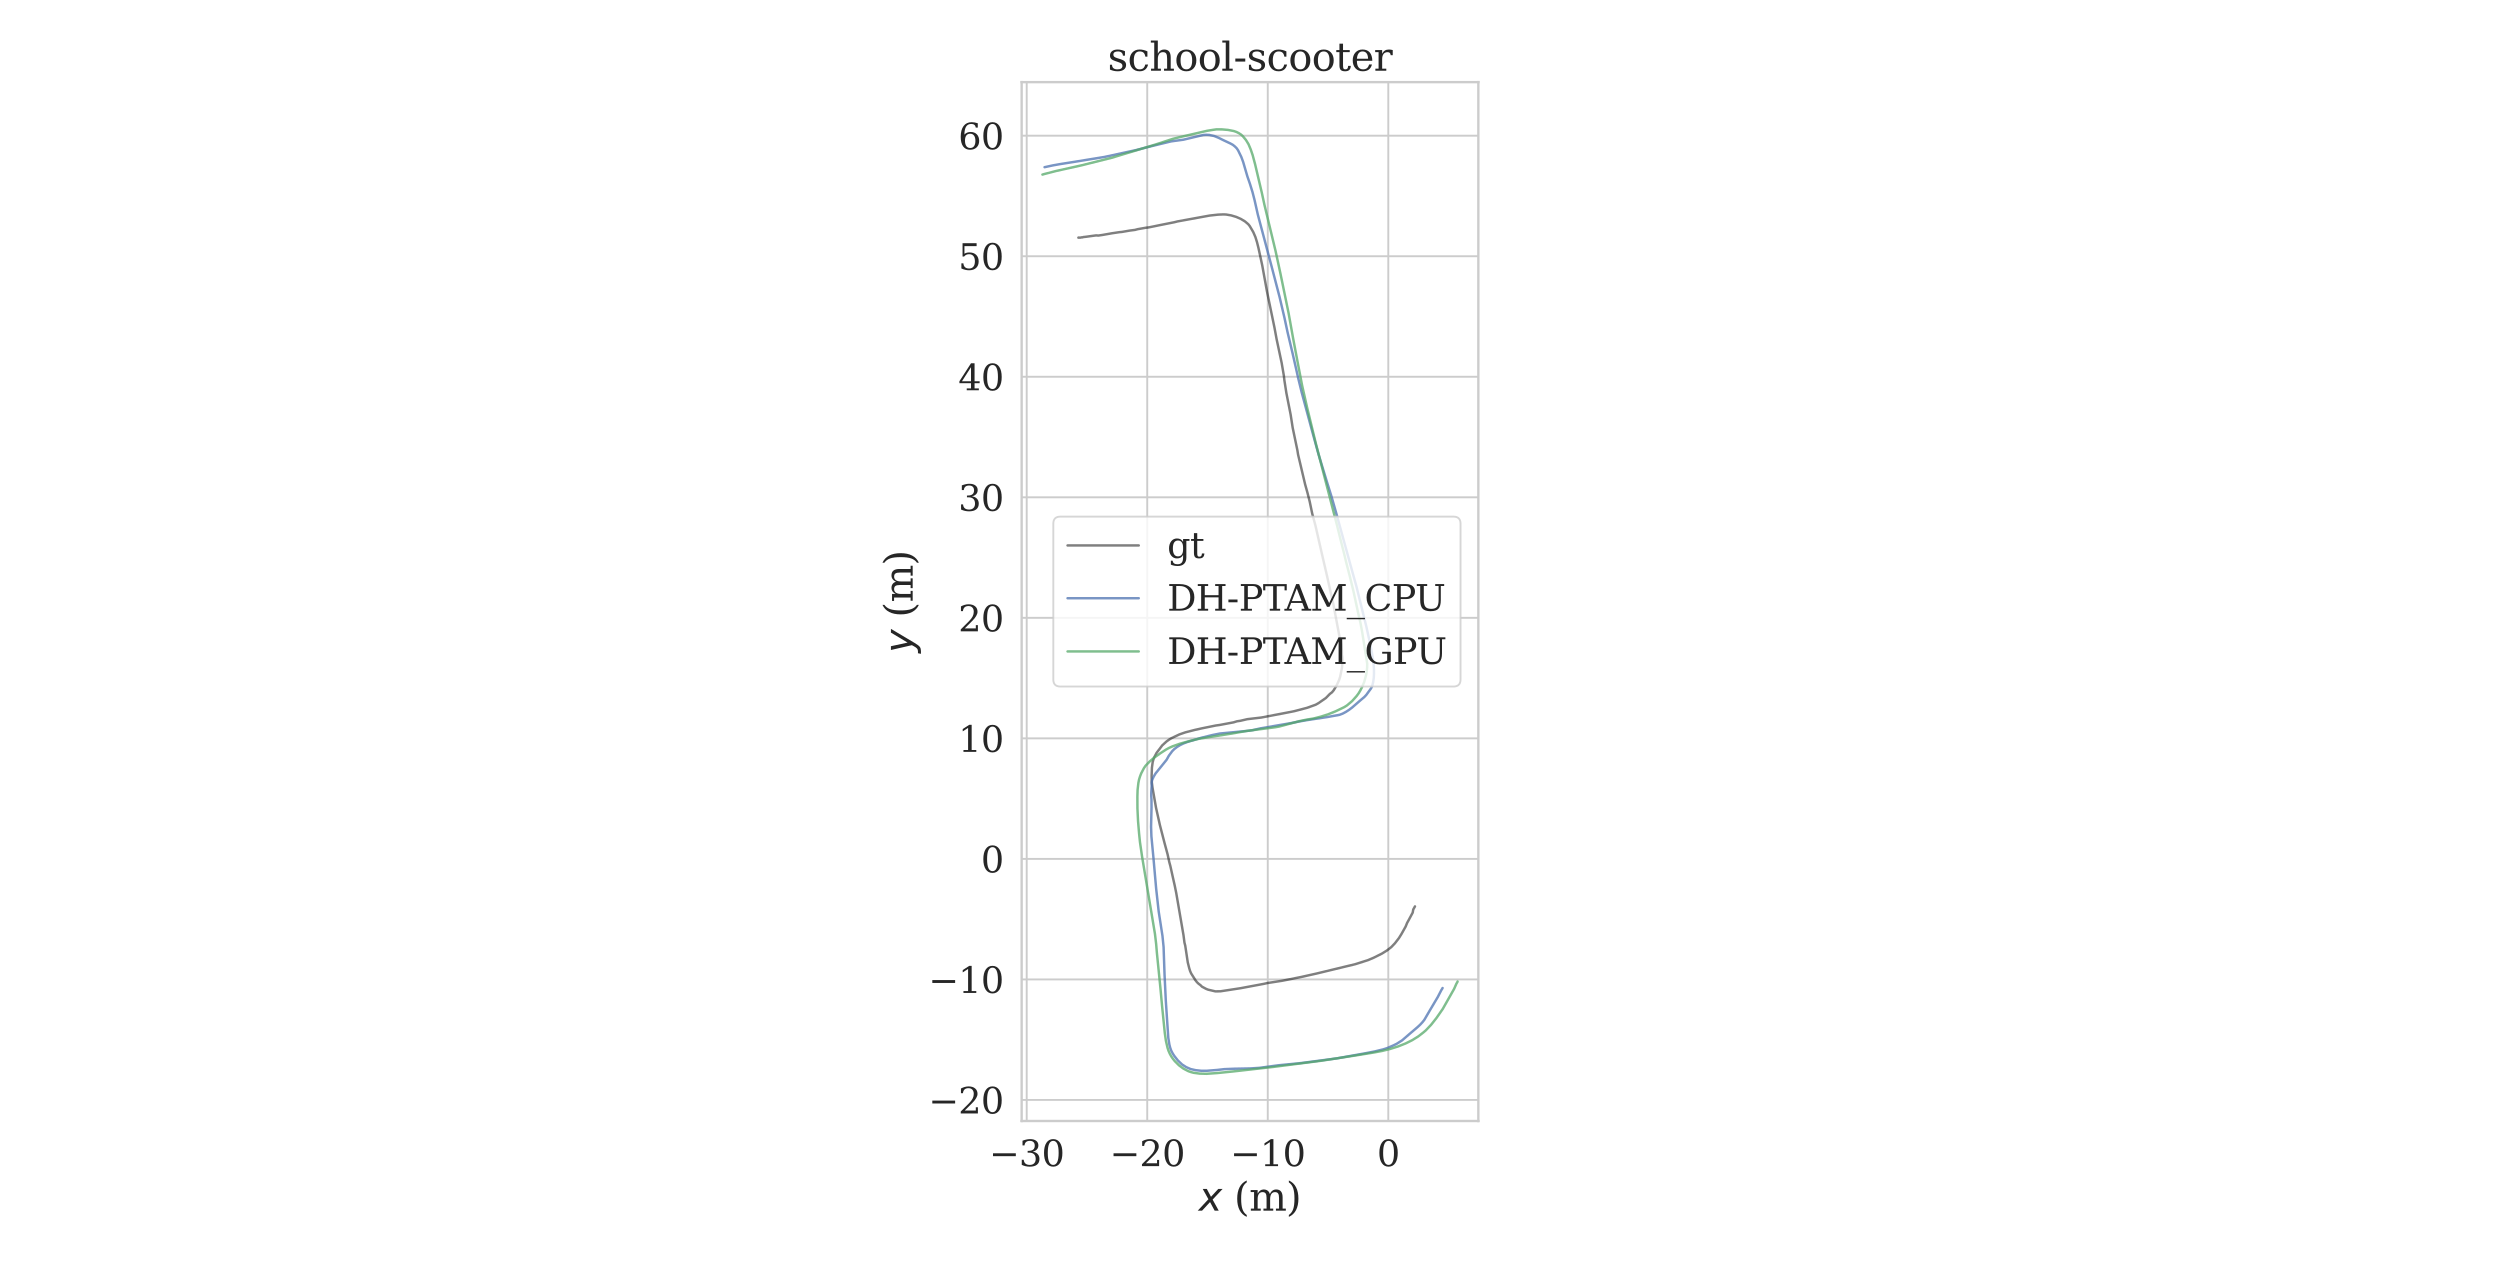 <?xml version="1.0" encoding="utf-8" standalone="no"?>
<!DOCTYPE svg PUBLIC "-//W3C//DTD SVG 1.1//EN"
  "http://www.w3.org/Graphics/SVG/1.1/DTD/svg11.dtd">
<svg xmlns:xlink="http://www.w3.org/1999/xlink" width="1313.28pt" height="663.84pt" viewBox="0 0 1313.28 663.84" xmlns="http://www.w3.org/2000/svg" version="1.1">
 <defs>
  <style type="text/css">*{stroke-linejoin: round; stroke-linecap: butt}</style>
 </defs>
 <g id="figure_1">
  <g id="patch_1">
   <path d="M 0 663.84 
L 1313.28 663.84 
L 1313.28 0 
L 0 0 
z
" style="fill: #ffffff"/>
  </g>
  <g id="axes_1">
   <g id="patch_2">
    <path d="M 536.691 588.888 
L 776.589 588.888 
L 776.589 43.152 
L 536.691 43.152 
z
" style="fill: #ffffff"/>
   </g>
   <g id="matplotlib.axis_1">
    <g id="xtick_1">
     <g id="line2d_1">
      <path d="M 539.342 588.888 
L 539.342 43.152 
" clip-path="url(#pd62f8a371b)" style="fill: none; stroke: #cccccc; stroke-linecap: round"/>
     </g>
     <g id="text_1">
      <!-- −30 -->
      <g style="fill: #262626" transform="translate(519.609 612.597) scale(0.187 -0.187)">
       <defs>
        <path id="DejaVuSerif-2212" d="M 678 2259 
L 4684 2259 
L 4684 1753 
L 678 1753 
L 678 2259 
z
" transform="scale(0.016)"/>
        <path id="DejaVuSerif-33" d="M 622 4469 
Q 988 4606 1323 4678 
Q 1659 4750 1953 4750 
Q 2638 4750 3022 4454 
Q 3406 4159 3406 3634 
Q 3406 3213 3140 2930 
Q 2875 2647 2388 2547 
Q 2963 2466 3280 2130 
Q 3597 1794 3597 1259 
Q 3597 606 3158 257 
Q 2719 -91 1894 -91 
Q 1528 -91 1179 -12 
Q 831 66 488 225 
L 488 1131 
L 838 1131 
Q 869 681 1141 450 
Q 1413 219 1906 219 
Q 2384 219 2661 495 
Q 2938 772 2938 1253 
Q 2938 1803 2653 2086 
Q 2369 2369 1819 2369 
L 1522 2369 
L 1522 2688 
L 1678 2688 
Q 2225 2688 2498 2914 
Q 2772 3141 2772 3597 
Q 2772 4006 2547 4223 
Q 2322 4441 1900 4441 
Q 1478 4441 1245 4241 
Q 1013 4041 972 3647 
L 622 3647 
L 622 4469 
z
" transform="scale(0.016)"/>
        <path id="DejaVuSerif-30" d="M 2034 219 
Q 2513 219 2750 744 
Q 2988 1269 2988 2328 
Q 2988 3391 2750 3916 
Q 2513 4441 2034 4441 
Q 1556 4441 1318 3916 
Q 1081 3391 1081 2328 
Q 1081 1269 1318 744 
Q 1556 219 2034 219 
z
M 2034 -91 
Q 1275 -91 848 546 
Q 422 1184 422 2328 
Q 422 3475 848 4112 
Q 1275 4750 2034 4750 
Q 2797 4750 3222 4112 
Q 3647 3475 3647 2328 
Q 3647 1184 3222 546 
Q 2797 -91 2034 -91 
z
" transform="scale(0.016)"/>
       </defs>
       <use xlink:href="#DejaVuSerif-2212"/>
       <use xlink:href="#DejaVuSerif-33" x="83.789"/>
       <use xlink:href="#DejaVuSerif-30" x="147.412"/>
      </g>
     </g>
    </g>
    <g id="xtick_2">
     <g id="line2d_2">
      <path d="M 602.657 588.888 
L 602.657 43.152 
" clip-path="url(#pd62f8a371b)" style="fill: none; stroke: #cccccc; stroke-linecap: round"/>
     </g>
     <g id="text_2">
      <!-- −20 -->
      <g style="fill: #262626" transform="translate(582.924 612.597) scale(0.187 -0.187)">
       <defs>
        <path id="DejaVuSerif-32" d="M 819 3553 
L 469 3553 
L 469 4384 
Q 803 4563 1142 4656 
Q 1481 4750 1806 4750 
Q 2534 4750 2956 4397 
Q 3378 4044 3378 3438 
Q 3378 2753 2422 1800 
Q 2347 1728 2309 1691 
L 1131 513 
L 3078 513 
L 3078 1088 
L 3444 1088 
L 3444 0 
L 434 0 
L 434 341 
L 1850 1753 
Q 2319 2222 2519 2614 
Q 2719 3006 2719 3438 
Q 2719 3909 2473 4175 
Q 2228 4441 1797 4441 
Q 1350 4441 1106 4219 
Q 863 3997 819 3553 
z
" transform="scale(0.016)"/>
       </defs>
       <use xlink:href="#DejaVuSerif-2212"/>
       <use xlink:href="#DejaVuSerif-32" x="83.789"/>
       <use xlink:href="#DejaVuSerif-30" x="147.412"/>
      </g>
     </g>
    </g>
    <g id="xtick_3">
     <g id="line2d_3">
      <path d="M 665.972 588.888 
L 665.972 43.152 
" clip-path="url(#pd62f8a371b)" style="fill: none; stroke: #cccccc; stroke-linecap: round"/>
     </g>
     <g id="text_3">
      <!-- −10 -->
      <g style="fill: #262626" transform="translate(646.239 612.597) scale(0.187 -0.187)">
       <defs>
        <path id="DejaVuSerif-31" d="M 909 0 
L 909 331 
L 1722 331 
L 1722 4213 
L 781 3603 
L 781 4013 
L 1919 4750 
L 2350 4750 
L 2350 331 
L 3163 331 
L 3163 0 
L 909 0 
z
" transform="scale(0.016)"/>
       </defs>
       <use xlink:href="#DejaVuSerif-2212"/>
       <use xlink:href="#DejaVuSerif-31" x="83.789"/>
       <use xlink:href="#DejaVuSerif-30" x="147.412"/>
      </g>
     </g>
    </g>
    <g id="xtick_4">
     <g id="line2d_4">
      <path d="M 729.287 588.888 
L 729.287 43.152 
" clip-path="url(#pd62f8a371b)" style="fill: none; stroke: #cccccc; stroke-linecap: round"/>
     </g>
     <g id="text_4">
      <!-- 0 -->
      <g style="fill: #262626" transform="translate(723.338 612.597) scale(0.187 -0.187)">
       <use xlink:href="#DejaVuSerif-30"/>
      </g>
     </g>
    </g>
    <g id="text_5">
     <!-- $x$ (m) -->
     <g style="fill: #262626" transform="translate(629.712 635.987) scale(0.204 -0.204)">
      <defs>
       <path id="DejaVuSans-Oblique-78" d="M 3841 3500 
L 2234 1784 
L 3219 0 
L 2559 0 
L 1819 1388 
L 531 0 
L -166 0 
L 1556 1844 
L 641 3500 
L 1300 3500 
L 1972 2234 
L 3144 3500 
L 3841 3500 
z
" transform="scale(0.016)"/>
       <path id="DejaVuSerif-20" transform="scale(0.016)"/>
       <path id="DejaVuSerif-28" d="M 2041 -997 
Q 1281 -656 893 83 
Q 506 822 506 1931 
Q 506 3044 893 3783 
Q 1281 4522 2041 4863 
L 2041 4556 
Q 1559 4225 1350 3623 
Q 1141 3022 1141 1931 
Q 1141 844 1350 242 
Q 1559 -359 2041 -691 
L 2041 -997 
z
" transform="scale(0.016)"/>
       <path id="DejaVuSerif-6d" d="M 3316 2675 
Q 3481 3041 3739 3227 
Q 3997 3413 4341 3413 
Q 4863 3413 5119 3089 
Q 5375 2766 5375 2113 
L 5375 331 
L 5894 331 
L 5894 0 
L 4300 0 
L 4300 331 
L 4800 331 
L 4800 2047 
Q 4800 2556 4650 2772 
Q 4500 2988 4153 2988 
Q 3769 2988 3567 2697 
Q 3366 2406 3366 1850 
L 3366 331 
L 3866 331 
L 3866 0 
L 2291 0 
L 2291 331 
L 2791 331 
L 2791 2069 
Q 2791 2566 2641 2777 
Q 2491 2988 2144 2988 
Q 1759 2988 1557 2697 
Q 1356 2406 1356 1850 
L 1356 331 
L 1856 331 
L 1856 0 
L 263 0 
L 263 331 
L 781 331 
L 781 2994 
L 231 2994 
L 231 3322 
L 1356 3322 
L 1356 2731 
Q 1516 3063 1762 3238 
Q 2009 3413 2322 3413 
Q 2709 3413 2968 3220 
Q 3228 3028 3316 2675 
z
" transform="scale(0.016)"/>
       <path id="DejaVuSerif-29" d="M 453 -997 
L 453 -691 
Q 934 -359 1145 242 
Q 1356 844 1356 1931 
Q 1356 3022 1145 3623 
Q 934 4225 453 4556 
L 453 4863 
Q 1216 4522 1603 3783 
Q 1991 3044 1991 1931 
Q 1991 822 1603 83 
Q 1216 -656 453 -997 
z
" transform="scale(0.016)"/>
      </defs>
      <use xlink:href="#DejaVuSans-Oblique-78" transform="translate(0 0.016)"/>
      <use xlink:href="#DejaVuSerif-20" transform="translate(59.18 0.016)"/>
      <use xlink:href="#DejaVuSerif-28" transform="translate(90.967 0.016)"/>
      <use xlink:href="#DejaVuSerif-6d" transform="translate(129.98 0.016)"/>
      <use xlink:href="#DejaVuSerif-29" transform="translate(224.805 0.016)"/>
     </g>
    </g>
   </g>
   <g id="matplotlib.axis_2">
    <g id="ytick_1">
     <g id="line2d_5">
      <path d="M 536.691 577.812 
L 776.589 577.812 
" clip-path="url(#pd62f8a371b)" style="fill: none; stroke: #cccccc; stroke-linecap: round"/>
     </g>
     <g id="text_6">
      <!-- −20 -->
      <g style="fill: #262626" transform="translate(487.726 584.917) scale(0.187 -0.187)">
       <use xlink:href="#DejaVuSerif-2212"/>
       <use xlink:href="#DejaVuSerif-32" x="83.789"/>
       <use xlink:href="#DejaVuSerif-30" x="147.412"/>
      </g>
     </g>
    </g>
    <g id="ytick_2">
     <g id="line2d_6">
      <path d="M 536.691 514.497 
L 776.589 514.497 
" clip-path="url(#pd62f8a371b)" style="fill: none; stroke: #cccccc; stroke-linecap: round"/>
     </g>
     <g id="text_7">
      <!-- −10 -->
      <g style="fill: #262626" transform="translate(487.726 521.602) scale(0.187 -0.187)">
       <use xlink:href="#DejaVuSerif-2212"/>
       <use xlink:href="#DejaVuSerif-31" x="83.789"/>
       <use xlink:href="#DejaVuSerif-30" x="147.412"/>
      </g>
     </g>
    </g>
    <g id="ytick_3">
     <g id="line2d_7">
      <path d="M 536.691 451.182 
L 776.589 451.182 
" clip-path="url(#pd62f8a371b)" style="fill: none; stroke: #cccccc; stroke-linecap: round"/>
     </g>
     <g id="text_8">
      <!-- 0 -->
      <g style="fill: #262626" transform="translate(515.293 458.287) scale(0.187 -0.187)">
       <use xlink:href="#DejaVuSerif-30"/>
      </g>
     </g>
    </g>
    <g id="ytick_4">
     <g id="line2d_8">
      <path d="M 536.691 387.867 
L 776.589 387.867 
" clip-path="url(#pd62f8a371b)" style="fill: none; stroke: #cccccc; stroke-linecap: round"/>
     </g>
     <g id="text_9">
      <!-- 10 -->
      <g style="fill: #262626" transform="translate(503.396 394.972) scale(0.187 -0.187)">
       <use xlink:href="#DejaVuSerif-31"/>
       <use xlink:href="#DejaVuSerif-30" x="63.623"/>
      </g>
     </g>
    </g>
    <g id="ytick_5">
     <g id="line2d_9">
      <path d="M 536.691 324.552 
L 776.589 324.552 
" clip-path="url(#pd62f8a371b)" style="fill: none; stroke: #cccccc; stroke-linecap: round"/>
     </g>
     <g id="text_10">
      <!-- 20 -->
      <g style="fill: #262626" transform="translate(503.396 331.657) scale(0.187 -0.187)">
       <use xlink:href="#DejaVuSerif-32"/>
       <use xlink:href="#DejaVuSerif-30" x="63.623"/>
      </g>
     </g>
    </g>
    <g id="ytick_6">
     <g id="line2d_10">
      <path d="M 536.691 261.237 
L 776.589 261.237 
" clip-path="url(#pd62f8a371b)" style="fill: none; stroke: #cccccc; stroke-linecap: round"/>
     </g>
     <g id="text_11">
      <!-- 30 -->
      <g style="fill: #262626" transform="translate(503.396 268.342) scale(0.187 -0.187)">
       <use xlink:href="#DejaVuSerif-33"/>
       <use xlink:href="#DejaVuSerif-30" x="63.623"/>
      </g>
     </g>
    </g>
    <g id="ytick_7">
     <g id="line2d_11">
      <path d="M 536.691 197.922 
L 776.589 197.922 
" clip-path="url(#pd62f8a371b)" style="fill: none; stroke: #cccccc; stroke-linecap: round"/>
     </g>
     <g id="text_12">
      <!-- 40 -->
      <g style="fill: #262626" transform="translate(503.396 205.027) scale(0.187 -0.187)">
       <defs>
        <path id="DejaVuSerif-34" d="M 2234 1581 
L 2234 4063 
L 641 1581 
L 2234 1581 
z
M 3609 0 
L 1484 0 
L 1484 331 
L 2234 331 
L 2234 1247 
L 197 1247 
L 197 1588 
L 2241 4750 
L 2859 4750 
L 2859 1581 
L 3750 1581 
L 3750 1247 
L 2859 1247 
L 2859 331 
L 3609 331 
L 3609 0 
z
" transform="scale(0.016)"/>
       </defs>
       <use xlink:href="#DejaVuSerif-34"/>
       <use xlink:href="#DejaVuSerif-30" x="63.623"/>
      </g>
     </g>
    </g>
    <g id="ytick_8">
     <g id="line2d_12">
      <path d="M 536.691 134.607 
L 776.589 134.607 
" clip-path="url(#pd62f8a371b)" style="fill: none; stroke: #cccccc; stroke-linecap: round"/>
     </g>
     <g id="text_13">
      <!-- 50 -->
      <g style="fill: #262626" transform="translate(503.396 141.712) scale(0.187 -0.187)">
       <defs>
        <path id="DejaVuSerif-35" d="M 3219 4666 
L 3219 4153 
L 1081 4153 
L 1081 2816 
Q 1244 2928 1461 2984 
Q 1678 3041 1947 3041 
Q 2703 3041 3140 2622 
Q 3578 2203 3578 1478 
Q 3578 738 3136 323 
Q 2694 -91 1894 -91 
Q 1572 -91 1234 -12 
Q 897 66 544 225 
L 544 1131 
L 897 1131 
Q 925 688 1179 453 
Q 1434 219 1894 219 
Q 2388 219 2653 544 
Q 2919 869 2919 1478 
Q 2919 2084 2655 2407 
Q 2391 2731 1894 2731 
Q 1613 2731 1398 2631 
Q 1184 2531 1019 2322 
L 750 2322 
L 750 4666 
L 3219 4666 
z
" transform="scale(0.016)"/>
       </defs>
       <use xlink:href="#DejaVuSerif-35"/>
       <use xlink:href="#DejaVuSerif-30" x="63.623"/>
      </g>
     </g>
    </g>
    <g id="ytick_9">
     <g id="line2d_13">
      <path d="M 536.691 71.292 
L 776.589 71.292 
" clip-path="url(#pd62f8a371b)" style="fill: none; stroke: #cccccc; stroke-linecap: round"/>
     </g>
     <g id="text_14">
      <!-- 60 -->
      <g style="fill: #262626" transform="translate(503.396 78.397) scale(0.187 -0.187)">
       <defs>
        <path id="DejaVuSerif-36" d="M 2094 219 
Q 2534 219 2771 542 
Q 3009 866 3009 1472 
Q 3009 2078 2771 2401 
Q 2534 2725 2094 2725 
Q 1647 2725 1412 2412 
Q 1178 2100 1178 1509 
Q 1178 888 1415 553 
Q 1653 219 2094 219 
z
M 1075 2569 
Q 1288 2803 1556 2918 
Q 1825 3034 2163 3034 
Q 2859 3034 3264 2615 
Q 3669 2197 3669 1472 
Q 3669 763 3233 336 
Q 2797 -91 2069 -91 
Q 1278 -91 853 498 
Q 428 1088 428 2181 
Q 428 3406 931 4078 
Q 1434 4750 2350 4750 
Q 2597 4750 2869 4703 
Q 3141 4656 3425 4563 
L 3425 3794 
L 3072 3794 
Q 3034 4109 2831 4275 
Q 2628 4441 2284 4441 
Q 1678 4441 1381 3981 
Q 1084 3522 1075 2569 
z
" transform="scale(0.016)"/>
       </defs>
       <use xlink:href="#DejaVuSerif-36"/>
       <use xlink:href="#DejaVuSerif-30" x="63.623"/>
      </g>
     </g>
    </g>
    <g id="text_15">
     <!-- $y$ (m) -->
     <g style="fill: #262626" transform="translate(479.442 342.948) rotate(-90) scale(0.204 -0.204)">
      <defs>
       <path id="DejaVuSans-Oblique-79" d="M 1588 -325 
Q 1188 -997 936 -1164 
Q 684 -1331 294 -1331 
L -159 -1331 
L -63 -850 
L 269 -850 
Q 509 -850 678 -719 
Q 847 -588 1056 -206 
L 1234 128 
L 459 3500 
L 1069 3500 
L 1650 819 
L 3256 3500 
L 3859 3500 
L 1588 -325 
z
" transform="scale(0.016)"/>
      </defs>
      <use xlink:href="#DejaVuSans-Oblique-79" transform="translate(0 0.016)"/>
      <use xlink:href="#DejaVuSerif-20" transform="translate(59.18 0.016)"/>
      <use xlink:href="#DejaVuSerif-28" transform="translate(90.967 0.016)"/>
      <use xlink:href="#DejaVuSerif-6d" transform="translate(129.98 0.016)"/>
      <use xlink:href="#DejaVuSerif-29" transform="translate(224.805 0.016)"/>
     </g>
    </g>
   </g>
   <g id="line2d_14">
    <path d="M 566.484 124.851 
L 566.5 124.807 
L 566.499 124.81 
L 567.046 124.824 
L 567.64 124.819 
L 568.069 124.703 
L 568.558 124.695 
L 569.132 124.524 
L 570.475 124.383 
L 573.827 123.918 
L 575.812 123.654 
L 576.959 123.743 
L 579.245 123.406 
L 581.726 122.971 
L 584.157 122.537 
L 588.022 121.96 
L 589.354 121.838 
L 593.441 121.13 
L 596.243 120.768 
L 597.639 120.39 
L 601.937 119.63 
L 603.365 119.467 
L 606.394 118.856 
L 608.969 118.322 
L 616.949 116.73 
L 618.523 116.322 
L 635.417 113.242 
L 639.853 112.75 
L 642.739 112.629 
L 644.157 112.7 
L 646.756 113.151 
L 649.427 113.952 
L 651.878 115.03 
L 654.021 116.332 
L 655.732 117.79 
L 656.49 118.731 
L 657.757 120.875 
L 658.387 121.982 
L 659.478 124.517 
L 660.321 127.227 
L 661.049 130.133 
L 662.066 134.776 
L 663.083 139.485 
L 665.578 153.223 
L 669.486 172.061 
L 670.619 178.169 
L 673.277 190.681 
L 674.433 197.381 
L 674.685 199.668 
L 675.39 204.158 
L 675.746 206.458 
L 677.994 217.843 
L 679.062 224.705 
L 681.533 236.527 
L 681.898 238.812 
L 682.982 243.372 
L 685.583 254.388 
L 686.794 258.73 
L 687.999 263.46 
L 689.321 269.797 
L 691.06 276.264 
L 694.447 291.105 
L 697.282 303.345 
L 699.078 311.479 
L 700.486 317.664 
L 703.748 334.998 
L 704.304 336.792 
L 704.661 338.684 
L 704.941 342.255 
L 704.94 343.941 
L 705.187 345.188 
L 705.305 346.847 
L 704.955 350.745 
L 704.032 355.388 
L 703.538 357.001 
L 702.246 359.846 
L 700.632 362.57 
L 699.702 363.697 
L 698.583 364.531 
L 696.482 366.686 
L 692.558 369.404 
L 691.146 370.197 
L 686.59 371.83 
L 679.961 373.574 
L 676.525 374.259 
L 662.549 376.933 
L 655.203 377.794 
L 651.59 378.639 
L 649.779 378.908 
L 648.028 379.458 
L 640.664 380.843 
L 638.695 381.113 
L 631.303 382.62 
L 627.664 383.429 
L 622.67 384.717 
L 619.54 385.805 
L 615.387 387.772 
L 614 388.621 
L 612.708 389.563 
L 610.541 391.554 
L 607.579 395.471 
L 606.354 397.786 
L 605.889 398.985 
L 605.511 400.408 
L 605.118 403.273 
L 604.957 407.645 
L 605.011 410.516 
L 605.407 413.676 
L 607.293 424.423 
L 609.319 433.472 
L 611.712 442.726 
L 613.351 448.797 
L 614.259 452.939 
L 614.786 454.862 
L 616.129 460.925 
L 617.074 465.099 
L 617.905 469.187 
L 621.711 491.307 
L 622.214 495.176 
L 622.619 496.755 
L 623.95 505.564 
L 624.722 508.637 
L 625.181 510.11 
L 625.73 511.356 
L 627.937 514.877 
L 628.752 515.925 
L 629.629 516.778 
L 630.585 517.48 
L 631.397 518.296 
L 633.491 519.422 
L 634.578 519.868 
L 638.407 520.768 
L 641.048 520.751 
L 651.678 519.117 
L 663.957 516.818 
L 665.7 516.423 
L 673.525 515.207 
L 683.508 513.221 
L 691.568 511.419 
L 712.013 506.477 
L 718.684 504.346 
L 721.639 503.091 
L 725.956 500.928 
L 728.562 499.306 
L 730.858 497.523 
L 732.759 495.534 
L 734.884 492.773 
L 736.225 490.617 
L 738.416 486.701 
L 739.155 484.852 
L 740.069 483.206 
L 742.111 479.39 
L 742.398 477.77 
L 743.303 476.148 
L 743.303 476.148 
" clip-path="url(#pd62f8a371b)" style="fill: none; stroke: #000000; stroke-opacity: 0.502; stroke-width: 1.3; stroke-linecap: round"/>
   </g>
   <g id="line2d_15">
    <path d="M 548.72 87.816 
L 548.729 87.825 
L 548.817 87.809 
L 553.046 86.887 
L 556.812 86.215 
L 564.001 85.079 
L 580.119 82.457 
L 596.753 78.845 
L 604.698 76.827 
L 615.193 74.269 
L 621.656 73.387 
L 625.125 72.563 
L 632.175 70.891 
L 633.759 70.806 
L 635.225 70.878 
L 637.858 71.459 
L 640.201 72.418 
L 642.478 73.552 
L 646.355 75.379 
L 647.614 76.072 
L 648.683 76.93 
L 649.625 77.86 
L 650.362 78.935 
L 652.088 82.479 
L 653.054 85.103 
L 655.259 92.651 
L 656.631 96.631 
L 657.974 100.972 
L 659.051 105.179 
L 660.721 112.605 
L 667.868 139.511 
L 669.652 146.341 
L 672.205 156.137 
L 674.743 166.947 
L 676.355 174.457 
L 678.956 185.401 
L 680.756 193.274 
L 681.86 198.221 
L 683.734 205.897 
L 689.838 228.526 
L 692.606 238.54 
L 697.028 253.085 
L 699.401 260.681 
L 702.06 269.985 
L 709.954 298.727 
L 712.574 308.158 
L 715.373 319.517 
L 717.76 329.171 
L 719.112 335.267 
L 720.361 341.24 
L 721.038 344.915 
L 721.599 349.276 
L 721.764 351.621 
L 721.767 353.967 
L 721.655 356.173 
L 721.353 358.221 
L 720.916 360.05 
L 720.275 361.544 
L 717.713 365.061 
L 716.708 366.138 
L 714.524 367.981 
L 710.288 371.677 
L 708.685 372.886 
L 707.015 373.97 
L 705.327 374.869 
L 703.693 375.496 
L 697.268 376.674 
L 686.761 378.262 
L 682.987 378.915 
L 678.226 379.839 
L 662.19 382.597 
L 658.167 383.531 
L 655.933 383.87 
L 640.842 385.323 
L 636.886 386.118 
L 631.217 387.503 
L 623.679 389.794 
L 621.734 390.524 
L 619.941 391.396 
L 618.322 392.384 
L 616.891 393.483 
L 615.769 394.609 
L 614.043 396.94 
L 612.824 399.122 
L 607.025 406.313 
L 606.024 407.998 
L 605.255 409.673 
L 604.936 411.319 
L 604.977 412.932 
L 604.767 416.475 
L 604.763 418.277 
L 604.883 419.946 
L 604.909 424.167 
L 604.672 434.292 
L 604.845 439.32 
L 605.933 450.826 
L 607.342 466.816 
L 608.669 478.783 
L 610.652 491.593 
L 611.248 497.478 
L 611.746 511.872 
L 612.414 525.745 
L 613.143 536.734 
L 613.729 545.229 
L 614.286 548.71 
L 614.681 550.265 
L 615.212 551.803 
L 615.941 553.227 
L 616.777 554.574 
L 618.755 557.088 
L 620.896 559.131 
L 623.081 560.548 
L 625.468 561.59 
L 628.12 562.18 
L 630.949 562.477 
L 634.086 562.478 
L 639.434 562.052 
L 643.235 561.625 
L 648.279 561.424 
L 656.679 561.257 
L 661.657 560.944 
L 671.557 559.603 
L 683.496 558.427 
L 702.176 555.991 
L 717.302 553.282 
L 722.332 552.291 
L 726.924 551.143 
L 728.851 550.521 
L 732.068 549.118 
L 733.671 548.337 
L 736.551 546.511 
L 740.398 543.178 
L 744.695 539.522 
L 746.012 538.287 
L 747.198 537.018 
L 748.212 535.744 
L 751.109 530.775 
L 753.505 526.739 
L 755.285 523.738 
L 757.205 520.011 
L 757.599 519.436 
L 757.746 519.068 
L 757.814 519.019 
L 757.814 519.019 
" clip-path="url(#pd62f8a371b)" style="fill: none; stroke: #4c72b0; stroke-opacity: 0.749; stroke-width: 1.3; stroke-linecap: round"/>
   </g>
   <g id="line2d_16">
    <path d="M 547.596 91.7 
L 547.77 91.682 
L 548.388 91.477 
L 554.841 89.806 
L 568.075 86.867 
L 583.929 82.899 
L 606.976 75.919 
L 616.02 72.964 
L 619.427 72.108 
L 634.098 68.712 
L 637.248 68.202 
L 638.937 67.965 
L 641.951 67.976 
L 645.102 68.254 
L 648.156 68.843 
L 649.521 69.321 
L 650.764 69.941 
L 651.916 70.679 
L 652.869 71.546 
L 654.496 73.521 
L 655.859 75.749 
L 656.998 78.452 
L 658.037 81.498 
L 659.334 86.345 
L 662.848 101.256 
L 664.189 107.436 
L 670.066 131.843 
L 672.656 143.828 
L 676.897 164.432 
L 679.282 177.688 
L 681.925 191.632 
L 684.047 202.627 
L 686.579 213.839 
L 691.339 233.432 
L 694.791 246.733 
L 702.279 275.677 
L 704.18 283.338 
L 706.06 290.78 
L 707.257 295.746 
L 709.187 303.187 
L 710.965 310.494 
L 713.604 322.667 
L 714.69 327.311 
L 715.535 331.846 
L 718.213 348.594 
L 718.182 350.554 
L 717.987 352.539 
L 717.657 354.492 
L 716.657 358.193 
L 715.303 361.336 
L 714.558 362.778 
L 713.661 364.264 
L 712.624 365.661 
L 710.259 368.299 
L 707.596 370.553 
L 706.156 371.463 
L 701.536 373.685 
L 697.929 375.134 
L 694.079 376.393 
L 690.159 377.409 
L 686.328 378.039 
L 682.324 378.879 
L 672.076 381.641 
L 670.008 382.024 
L 654.894 383.979 
L 645.923 385.526 
L 630.196 388.008 
L 626.073 388.969 
L 621.945 390.073 
L 619.929 390.638 
L 616.006 392.036 
L 614.19 392.851 
L 612.543 393.745 
L 609.434 395.775 
L 606.462 397.893 
L 603.927 400.019 
L 601.789 402.247 
L 600.944 403.481 
L 599.482 406.272 
L 598.868 407.864 
L 598.346 409.541 
L 598.005 411.284 
L 597.591 414.923 
L 597.482 418.521 
L 597.512 424.668 
L 597.828 431.332 
L 598.367 437.772 
L 598.847 442.454 
L 599.956 450.041 
L 606.709 490.574 
L 607.337 495.878 
L 607.728 500.575 
L 609.565 518.874 
L 610.463 528.615 
L 611.887 542.726 
L 612.466 546.749 
L 613.308 550.393 
L 613.867 552.079 
L 614.54 553.593 
L 615.299 554.969 
L 616.18 556.255 
L 617.163 557.467 
L 619.349 559.644 
L 621.638 561.334 
L 624.191 562.681 
L 625.532 563.157 
L 626.989 563.554 
L 630.181 563.977 
L 633.758 564.082 
L 639.634 563.673 
L 648.026 562.818 
L 668.909 560.464 
L 693.892 557.247 
L 712.241 554.424 
L 721.642 552.904 
L 725.957 552.092 
L 730.199 551.04 
L 734.415 549.719 
L 738.411 548.125 
L 741.776 546.457 
L 744.942 544.504 
L 747.714 542.357 
L 748.999 541.261 
L 751.851 538.239 
L 754.595 534.763 
L 757.914 529.983 
L 763.868 519.461 
L 765.078 516.725 
L 765.562 515.922 
L 765.684 515.576 
L 765.684 515.576 
" clip-path="url(#pd62f8a371b)" style="fill: none; stroke: #55a868; stroke-opacity: 0.749; stroke-width: 1.3; stroke-linecap: round"/>
   </g>
   <g id="patch_3">
    <path d="M 536.691 588.888 
L 536.691 43.152 
" style="fill: none; stroke: #cccccc; stroke-width: 1.25; stroke-linejoin: miter; stroke-linecap: square"/>
   </g>
   <g id="patch_4">
    <path d="M 776.589 588.888 
L 776.589 43.152 
" style="fill: none; stroke: #cccccc; stroke-width: 1.25; stroke-linejoin: miter; stroke-linecap: square"/>
   </g>
   <g id="patch_5">
    <path d="M 536.691 588.888 
L 776.589 588.888 
" style="fill: none; stroke: #cccccc; stroke-width: 1.25; stroke-linejoin: miter; stroke-linecap: square"/>
   </g>
   <g id="patch_6">
    <path d="M 536.691 43.152 
L 776.589 43.152 
" style="fill: none; stroke: #cccccc; stroke-width: 1.25; stroke-linejoin: miter; stroke-linecap: square"/>
   </g>
   <g id="text_16">
    <!-- school-scooter -->
    <g style="fill: #262626" transform="translate(581.895 37.152) scale(0.204 -0.204)">
     <defs>
      <path id="DejaVuSerif-73" d="M 359 184 
L 359 959 
L 691 959 
Q 703 588 923 403 
Q 1144 219 1575 219 
Q 1963 219 2166 364 
Q 2369 509 2369 788 
Q 2369 1006 2220 1140 
Q 2072 1275 1594 1428 
L 1178 1569 
Q 750 1706 558 1912 
Q 366 2119 366 2438 
Q 366 2894 700 3153 
Q 1034 3413 1625 3413 
Q 1888 3413 2178 3344 
Q 2469 3275 2778 3144 
L 2778 2419 
L 2447 2419 
Q 2434 2741 2221 2922 
Q 2009 3103 1644 3103 
Q 1281 3103 1095 2975 
Q 909 2847 909 2591 
Q 909 2381 1050 2254 
Q 1191 2128 1613 1997 
L 2069 1856 
Q 2541 1709 2748 1489 
Q 2956 1269 2956 922 
Q 2956 450 2595 179 
Q 2234 -91 1600 -91 
Q 1278 -91 972 -22 
Q 666 47 359 184 
z
" transform="scale(0.016)"/>
      <path id="DejaVuSerif-63" d="M 3291 997 
Q 3169 466 2822 187 
Q 2475 -91 1925 -91 
Q 1200 -91 759 389 
Q 319 869 319 1663 
Q 319 2459 759 2936 
Q 1200 3413 1925 3413 
Q 2241 3413 2553 3339 
Q 2866 3266 3181 3116 
L 3181 2266 
L 2847 2266 
Q 2781 2703 2561 2903 
Q 2341 3103 1931 3103 
Q 1466 3103 1228 2742 
Q 991 2381 991 1663 
Q 991 944 1227 581 
Q 1463 219 1931 219 
Q 2303 219 2525 412 
Q 2747 606 2828 997 
L 3291 997 
z
" transform="scale(0.016)"/>
      <path id="DejaVuSerif-68" d="M 263 0 
L 263 331 
L 781 331 
L 781 4531 
L 231 4531 
L 231 4863 
L 1356 4863 
L 1356 2731 
Q 1516 3069 1770 3241 
Q 2025 3413 2363 3413 
Q 2913 3413 3172 3097 
Q 3431 2781 3431 2113 
L 3431 331 
L 3944 331 
L 3944 0 
L 2356 0 
L 2356 331 
L 2853 331 
L 2853 1931 
Q 2853 2541 2704 2764 
Q 2556 2988 2175 2988 
Q 1775 2988 1565 2697 
Q 1356 2406 1356 1850 
L 1356 331 
L 1856 331 
L 1856 0 
L 263 0 
z
" transform="scale(0.016)"/>
      <path id="DejaVuSerif-6f" d="M 1925 219 
Q 2388 219 2623 584 
Q 2859 950 2859 1663 
Q 2859 2375 2623 2739 
Q 2388 3103 1925 3103 
Q 1463 3103 1227 2739 
Q 991 2375 991 1663 
Q 991 950 1228 584 
Q 1466 219 1925 219 
z
M 1925 -91 
Q 1200 -91 759 389 
Q 319 869 319 1663 
Q 319 2456 758 2934 
Q 1197 3413 1925 3413 
Q 2653 3413 3092 2934 
Q 3531 2456 3531 1663 
Q 3531 869 3092 389 
Q 2653 -91 1925 -91 
z
" transform="scale(0.016)"/>
      <path id="DejaVuSerif-6c" d="M 1313 331 
L 1856 331 
L 1856 0 
L 184 0 
L 184 331 
L 738 331 
L 738 4531 
L 184 4531 
L 184 4863 
L 1313 4863 
L 1313 331 
z
" transform="scale(0.016)"/>
      <path id="DejaVuSerif-2d" d="M 281 1959 
L 1881 1959 
L 1881 1472 
L 281 1472 
L 281 1959 
z
" transform="scale(0.016)"/>
      <path id="DejaVuSerif-74" d="M 691 2988 
L 184 2988 
L 184 3322 
L 691 3322 
L 691 4353 
L 1269 4353 
L 1269 3322 
L 2350 3322 
L 2350 2988 
L 1269 2988 
L 1269 878 
Q 1269 456 1350 337 
Q 1431 219 1650 219 
Q 1875 219 1978 351 
Q 2081 484 2088 781 
L 2522 781 
Q 2497 328 2275 118 
Q 2053 -91 1600 -91 
Q 1103 -91 897 129 
Q 691 350 691 878 
L 691 2988 
z
" transform="scale(0.016)"/>
      <path id="DejaVuSerif-65" d="M 3469 1600 
L 991 1600 
L 991 1575 
Q 991 903 1244 561 
Q 1497 219 1991 219 
Q 2369 219 2611 417 
Q 2853 616 2950 1006 
L 3413 1006 
Q 3275 459 2904 184 
Q 2534 -91 1931 -91 
Q 1203 -91 761 389 
Q 319 869 319 1663 
Q 319 2450 753 2931 
Q 1188 3413 1894 3413 
Q 2647 3413 3050 2948 
Q 3453 2484 3469 1600 
z
M 2791 1931 
Q 2772 2513 2545 2808 
Q 2319 3103 1894 3103 
Q 1497 3103 1269 2806 
Q 1041 2509 991 1931 
L 2791 1931 
z
" transform="scale(0.016)"/>
      <path id="DejaVuSerif-72" d="M 3059 3328 
L 3059 2497 
L 2728 2497 
Q 2713 2744 2591 2866 
Q 2469 2988 2234 2988 
Q 1809 2988 1582 2694 
Q 1356 2400 1356 1850 
L 1356 331 
L 2022 331 
L 2022 0 
L 263 0 
L 263 331 
L 781 331 
L 781 2994 
L 231 2994 
L 231 3322 
L 1356 3322 
L 1356 2731 
Q 1525 3078 1790 3245 
Q 2056 3413 2438 3413 
Q 2578 3413 2733 3391 
Q 2888 3369 3059 3328 
z
" transform="scale(0.016)"/>
     </defs>
     <use xlink:href="#DejaVuSerif-73"/>
     <use xlink:href="#DejaVuSerif-63" x="51.318"/>
     <use xlink:href="#DejaVuSerif-68" x="107.324"/>
     <use xlink:href="#DejaVuSerif-6f" x="171.729"/>
     <use xlink:href="#DejaVuSerif-6f" x="231.934"/>
     <use xlink:href="#DejaVuSerif-6c" x="292.139"/>
     <use xlink:href="#DejaVuSerif-2d" x="324.121"/>
     <use xlink:href="#DejaVuSerif-73" x="357.91"/>
     <use xlink:href="#DejaVuSerif-63" x="409.229"/>
     <use xlink:href="#DejaVuSerif-6f" x="465.234"/>
     <use xlink:href="#DejaVuSerif-6f" x="525.439"/>
     <use xlink:href="#DejaVuSerif-74" x="585.645"/>
     <use xlink:href="#DejaVuSerif-65" x="625.83"/>
     <use xlink:href="#DejaVuSerif-72" x="685.01"/>
    </g>
   </g>
   <g id="legend_1">
    <g id="patch_7">
     <path d="M 557.056 360.65 
L 763.499 360.65 
Q 767.239 360.65 767.239 356.91 
L 767.239 275.13 
Q 767.239 271.39 763.499 271.39 
L 557.056 271.39 
Q 553.316 271.39 553.316 275.13 
L 553.316 356.91 
Q 553.316 360.65 557.056 360.65 
z
" style="fill: #ffffff; opacity: 0.8; stroke: #cccccc; stroke-linejoin: miter"/>
    </g>
    <g id="line2d_17">
     <path d="M 560.796 286.534 
L 579.496 286.534 
L 598.196 286.534 
" style="fill: none; stroke: #000000; stroke-opacity: 0.502; stroke-width: 1.3; stroke-linecap: round"/>
    </g>
    <g id="text_17">
     <!-- gt -->
     <g style="fill: #262626" transform="translate(613.156 293.079) scale(0.187 -0.187)">
      <defs>
       <path id="DejaVuSerif-67" d="M 3359 2988 
L 3359 72 
Q 3359 -644 2965 -1033 
Q 2572 -1422 1844 -1422 
Q 1516 -1422 1216 -1362 
Q 916 -1303 641 -1184 
L 641 -488 
L 941 -488 
Q 997 -813 1206 -963 
Q 1416 -1113 1806 -1113 
Q 2313 -1113 2548 -827 
Q 2784 -541 2784 72 
L 2784 519 
Q 2616 206 2355 57 
Q 2094 -91 1709 -91 
Q 1097 -91 708 395 
Q 319 881 319 1663 
Q 319 2444 706 2928 
Q 1094 3413 1709 3413 
Q 2094 3413 2355 3264 
Q 2616 3116 2784 2803 
L 2784 3322 
L 3909 3322 
L 3909 2988 
L 3359 2988 
z
M 2784 1825 
Q 2784 2422 2554 2737 
Q 2325 3053 1888 3053 
Q 1444 3053 1217 2703 
Q 991 2353 991 1663 
Q 991 975 1217 622 
Q 1444 269 1888 269 
Q 2325 269 2554 583 
Q 2784 897 2784 1497 
L 2784 1825 
z
" transform="scale(0.016)"/>
      </defs>
      <use xlink:href="#DejaVuSerif-67"/>
      <use xlink:href="#DejaVuSerif-74" x="64.014"/>
     </g>
    </g>
    <g id="line2d_18">
     <path d="M 560.796 314.248 
L 579.496 314.248 
L 598.196 314.248 
" style="fill: none; stroke: #4c72b0; stroke-opacity: 0.749; stroke-width: 1.3; stroke-linecap: round"/>
    </g>
    <g id="text_18">
     <!-- DH-PTAM_CPU -->
     <g style="fill: #262626" transform="translate(613.156 320.793) scale(0.187 -0.187)">
      <defs>
       <path id="DejaVuSerif-44" d="M 1581 331 
L 2163 331 
Q 3072 331 3558 850 
Q 4044 1369 4044 2338 
Q 4044 3306 3559 3818 
Q 3075 4331 2163 4331 
L 1581 4331 
L 1581 331 
z
M 353 0 
L 353 331 
L 947 331 
L 947 4331 
L 353 4331 
L 353 4666 
L 2209 4666 
Q 3416 4666 4089 4050 
Q 4763 3434 4763 2338 
Q 4763 1238 4088 619 
Q 3413 0 2209 0 
L 353 0 
z
" transform="scale(0.016)"/>
       <path id="DejaVuSerif-48" d="M 353 0 
L 353 331 
L 947 331 
L 947 4331 
L 353 4331 
L 353 4666 
L 2175 4666 
L 2175 4331 
L 1581 4331 
L 1581 2719 
L 4000 2719 
L 4000 4331 
L 3406 4331 
L 3406 4666 
L 5228 4666 
L 5228 4331 
L 4634 4331 
L 4634 331 
L 5228 331 
L 5228 0 
L 3406 0 
L 3406 331 
L 4000 331 
L 4000 2338 
L 1581 2338 
L 1581 331 
L 2175 331 
L 2175 0 
L 353 0 
z
" transform="scale(0.016)"/>
       <path id="DejaVuSerif-50" d="M 1581 2375 
L 2406 2375 
Q 2872 2375 3115 2626 
Q 3359 2878 3359 3353 
Q 3359 3831 3115 4081 
Q 2872 4331 2406 4331 
L 1581 4331 
L 1581 2375 
z
M 353 0 
L 353 331 
L 947 331 
L 947 4331 
L 353 4331 
L 353 4666 
L 2559 4666 
Q 3259 4666 3668 4311 
Q 4078 3956 4078 3353 
Q 4078 2753 3668 2397 
Q 3259 2041 2559 2041 
L 1581 2041 
L 1581 331 
L 2303 331 
L 2303 0 
L 353 0 
z
" transform="scale(0.016)"/>
       <path id="DejaVuSerif-54" d="M 1222 0 
L 1222 331 
L 1819 331 
L 1819 4294 
L 447 4294 
L 447 3566 
L 63 3566 
L 63 4666 
L 4206 4666 
L 4206 3566 
L 3822 3566 
L 3822 4294 
L 2450 4294 
L 2450 331 
L 3047 331 
L 3047 0 
L 1222 0 
z
" transform="scale(0.016)"/>
       <path id="DejaVuSerif-41" d="M 1281 1691 
L 2994 1691 
L 2138 3909 
L 1281 1691 
z
M -38 0 
L -38 331 
L 372 331 
L 2034 4666 
L 2559 4666 
L 4225 331 
L 4684 331 
L 4684 0 
L 2988 0 
L 2988 331 
L 3506 331 
L 3116 1356 
L 1153 1356 
L 763 331 
L 1275 331 
L 1275 0 
L -38 0 
z
" transform="scale(0.016)"/>
       <path id="DejaVuSerif-4d" d="M 353 0 
L 353 331 
L 947 331 
L 947 4331 
L 319 4331 
L 319 4666 
L 1678 4666 
L 3316 1344 
L 4953 4666 
L 6228 4666 
L 6228 4331 
L 5606 4331 
L 5606 331 
L 6203 331 
L 6203 0 
L 4378 0 
L 4378 331 
L 4972 331 
L 4972 3938 
L 3372 684 
L 2931 684 
L 1331 3938 
L 1331 331 
L 1925 331 
L 1925 0 
L 353 0 
z
" transform="scale(0.016)"/>
       <path id="DejaVuSerif-5f" d="M 3200 -1259 
L 3200 -1509 
L 0 -1509 
L 0 -1259 
L 3200 -1259 
z
" transform="scale(0.016)"/>
       <path id="DejaVuSerif-43" d="M 4513 1234 
Q 4306 581 3820 245 
Q 3334 -91 2591 -91 
Q 2134 -91 1743 65 
Q 1353 222 1050 525 
Q 700 875 529 1320 
Q 359 1766 359 2328 
Q 359 3416 987 4083 
Q 1616 4750 2644 4750 
Q 3025 4750 3456 4650 
Q 3888 4550 4384 4347 
L 4384 3272 
L 4031 3272 
Q 3916 3859 3567 4137 
Q 3219 4416 2591 4416 
Q 1844 4416 1459 3886 
Q 1075 3356 1075 2328 
Q 1075 1303 1459 773 
Q 1844 244 2591 244 
Q 3113 244 3450 492 
Q 3788 741 3938 1234 
L 4513 1234 
z
" transform="scale(0.016)"/>
       <path id="DejaVuSerif-55" d="M 897 4331 
L 300 4331 
L 300 4666 
L 2125 4666 
L 2125 4331 
L 1528 4331 
L 1528 1919 
Q 1528 1025 1820 672 
Q 2113 319 2828 319 
Q 3544 319 3836 672 
Q 4128 1025 4128 1919 
L 4128 4331 
L 3531 4331 
L 3531 4666 
L 5106 4666 
L 5106 4331 
L 4513 4331 
L 4513 1856 
Q 4513 791 4103 350 
Q 3694 -91 2713 -91 
Q 1731 -91 1314 353 
Q 897 797 897 1856 
L 897 4331 
z
" transform="scale(0.016)"/>
      </defs>
      <use xlink:href="#DejaVuSerif-44"/>
      <use xlink:href="#DejaVuSerif-48" x="80.176"/>
      <use xlink:href="#DejaVuSerif-2d" x="167.383"/>
      <use xlink:href="#DejaVuSerif-50" x="201.172"/>
      <use xlink:href="#DejaVuSerif-54" x="268.457"/>
      <use xlink:href="#DejaVuSerif-41" x="329.656"/>
      <use xlink:href="#DejaVuSerif-4d" x="401.873"/>
      <use xlink:href="#DejaVuSerif-5f" x="504.266"/>
      <use xlink:href="#DejaVuSerif-43" x="554.266"/>
      <use xlink:href="#DejaVuSerif-50" x="630.779"/>
      <use xlink:href="#DejaVuSerif-55" x="696.314"/>
     </g>
    </g>
    <g id="line2d_19">
     <path d="M 560.796 342.216 
L 579.496 342.216 
L 598.196 342.216 
" style="fill: none; stroke: #55a868; stroke-opacity: 0.749; stroke-width: 1.3; stroke-linecap: round"/>
    </g>
    <g id="text_19">
     <!-- DH-PTAM_GPU -->
     <g style="fill: #262626" transform="translate(613.156 348.761) scale(0.187 -0.187)">
      <defs>
       <path id="DejaVuSerif-47" d="M 4097 3272 
Q 3988 3856 3641 4136 
Q 3294 4416 2675 4416 
Q 1869 4416 1472 3897 
Q 1075 3378 1075 2328 
Q 1075 1300 1484 772 
Q 1894 244 2688 244 
Q 3041 244 3362 331 
Q 3684 419 3975 594 
L 3975 1797 
L 3097 1797 
L 3097 2131 
L 4609 2131 
L 4609 391 
Q 4194 150 3714 29 
Q 3234 -91 2688 -91 
Q 1631 -91 995 570 
Q 359 1231 359 2328 
Q 359 3434 996 4092 
Q 1634 4750 2713 4750 
Q 3113 4750 3539 4658 
Q 3966 4566 4447 4378 
L 4447 3272 
L 4097 3272 
z
" transform="scale(0.016)"/>
      </defs>
      <use xlink:href="#DejaVuSerif-44"/>
      <use xlink:href="#DejaVuSerif-48" x="80.176"/>
      <use xlink:href="#DejaVuSerif-2d" x="167.383"/>
      <use xlink:href="#DejaVuSerif-50" x="201.172"/>
      <use xlink:href="#DejaVuSerif-54" x="268.457"/>
      <use xlink:href="#DejaVuSerif-41" x="329.656"/>
      <use xlink:href="#DejaVuSerif-4d" x="401.873"/>
      <use xlink:href="#DejaVuSerif-5f" x="504.266"/>
      <use xlink:href="#DejaVuSerif-47" x="554.266"/>
      <use xlink:href="#DejaVuSerif-50" x="634.148"/>
      <use xlink:href="#DejaVuSerif-55" x="699.684"/>
     </g>
    </g>
   </g>
  </g>
 </g>
 <defs>
  <clipPath id="pd62f8a371b">
   <rect x="536.691" y="43.152" width="239.897" height="545.736"/>
  </clipPath>
 </defs>
</svg>
